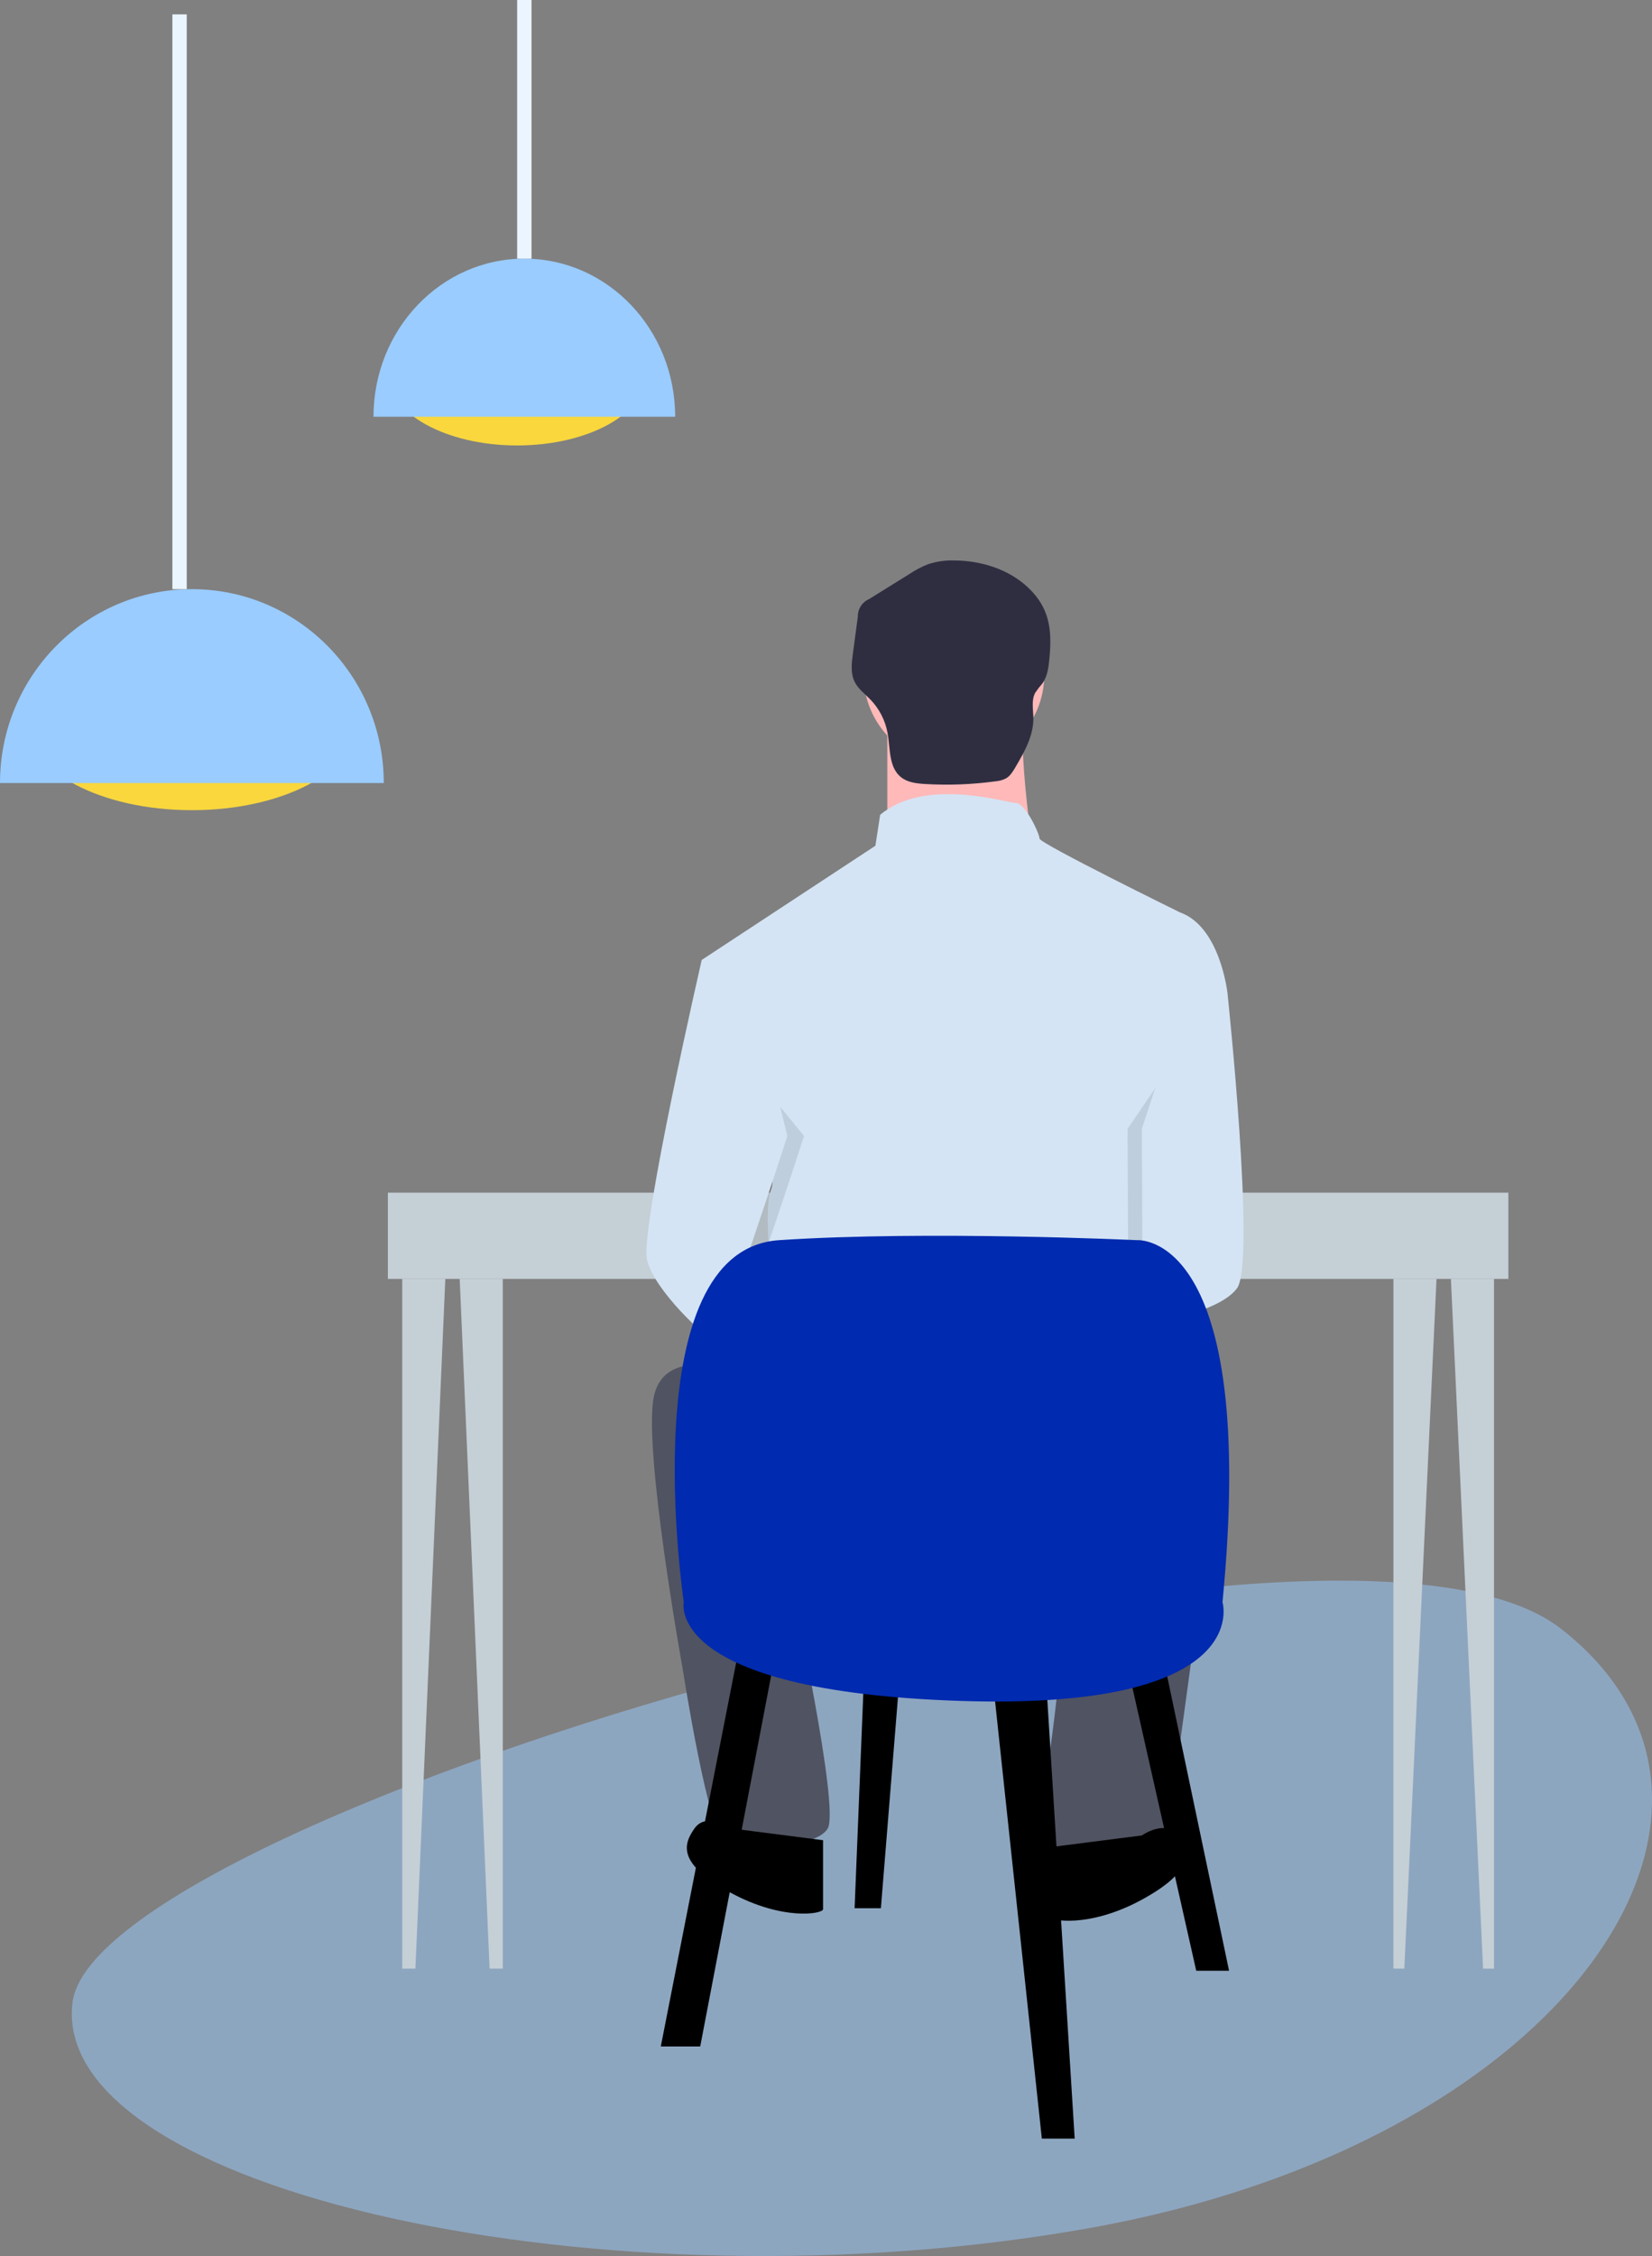 <?xml version="1.0" encoding="UTF-8"?>
<svg width="115px" height="157px" viewBox="0 0 115 157" version="1.1" xmlns="http://www.w3.org/2000/svg" xmlns:xlink="http://www.w3.org/1999/xlink">
    <rect x="0" y="0" width="115" height="157" fill="#808080" stroke="none"/>
    <title>F2EFD4C6-B5F8-41A0-B172-FB62B0063F93</title>
    <g id="Landing-page" stroke="none" stroke-width="1" fill="none" fill-rule="evenodd">
        <g id="Desktop-•-Page-Calculette-LGO--•-Oui-" transform="translate(-724, -841)">
            <g id="Group-2" transform="translate(724, 841)">
                <path d="M5.048,139.355 C6.651,126.235 92.683,100.911 108.654,113.338 C124.626,125.766 109.271,149.089 75.801,155.062 C42.331,161.034 3.445,152.476 5.048,139.355 Z" id="Background-Shape" fill="#9ACCFF" opacity="0.5"></path>
                <polygon id="Table-Stuff" fill="#C5CFD6" points="28 89 31 89 28.918 137 28 137"></polygon>
                <polygon id="Table-Stuff-Copy-2" fill="#C5CFD6" transform="translate(33.5, 113) scale(-1, 1) translate(-33.5, -113) " points="32 89 35 89 32.918 137 32 137"></polygon>
                <polygon id="Table-Stuff" fill="#C5CFD6" points="101 89 104 89 104 137 103.241 137"></polygon>
                <polygon id="Table-Stuff-Copy" fill="#C5CFD6" transform="translate(98.5, 113) scale(-1, 1) translate(-98.5, -113) " points="97 89 100 89 100 137 99.241 137"></polygon>
                <rect id="Table-Stuff" fill="#C5CFD6" x="27" y="83" width="78" height="6"></rect>
                <g id="human-sit-on-chair" transform="translate(45, 39)" fill-rule="nonzero">
                    <g id="man">
                        <ellipse id="Oval" fill="#FFB9B9" cx="21.404" cy="7.936" rx="6.293" ry="6.291"></ellipse>
                        <path d="M16.767,11.082 L16.767,21.015 L27.035,21.015 C27.035,21.015 25.71,12.737 26.372,10.254 L16.767,11.082 Z" id="Path" fill="#FFB9B9"></path>
                        <path d="M37.137,24.492 C37.137,24.492 27.366,19.691 27.366,19.36 C27.366,19.029 26.372,16.876 25.71,16.876 C25.047,16.876 19.417,15.055 16.27,17.704 L15.939,19.857 L3.849,27.804 L7.161,39.89 C7.161,39.89 9.314,42.208 8.652,43.863 C7.989,45.519 9.149,53.962 9.149,53.962 L35.15,53.135 L35.15,41.876 C35.15,41.876 35.978,39.227 36.475,38.4 C36.971,37.572 36.475,35.088 36.475,35.088 L40.449,30.121 C40.449,30.121 39.953,25.486 37.137,24.492 Z" id="Path" fill="#D4E4F4"></path>
                        <path d="M4.263,31.86 L5.008,27.804 C5.008,27.804 0.702,46.512 1.199,48.664 C1.696,50.817 5.34,54.128 5.836,54.294 C6.333,54.459 10.97,40.055 10.97,40.055 L4.263,31.86 Z" id="Path" fill="#000000" opacity="0.1"></path>
                        <path d="M6.664,27.307 L3.849,27.804 C3.849,27.804 -0.457,46.512 0.04,48.664 C0.537,50.817 4.18,54.128 4.677,54.294 C5.174,54.459 9.811,40.055 9.811,40.055 L6.664,27.307 Z" id="Path" fill="#D4E4F4"></path>
                        <path d="M38.048,32.853 L39.456,30.121 C39.456,30.121 41.443,48.83 40.118,50.651 C38.793,52.472 33.552,53.154 33.552,53.154 L33.494,39.559 L38.048,32.853 Z" id="Path" fill="#000000" opacity="0.1"></path>
                        <path d="M38.296,27.969 L40.449,30.121 C40.449,30.121 42.437,48.83 41.112,50.651 C39.787,52.472 34.546,53.154 34.546,53.154 L34.487,39.559 L38.296,27.969 Z" id="Path" fill="#D4E4F4"></path>
                        <path d="M6.168,56.446 C6.168,56.446 1.365,54.625 0.537,58.102 C-0.291,61.578 2.524,77.141 2.524,77.141 C2.524,77.141 4.346,88.896 5.505,89.227 C6.664,89.558 11.798,89.724 12.626,88.234 C13.455,86.744 10.142,71.512 10.142,71.512 L29.353,71.181 C29.353,71.181 28.194,84.426 27.532,85.585 C26.869,86.744 26.869,90.717 27.532,90.717 C28.194,90.717 35.481,90.386 35.978,89.393 C36.475,88.4 39.29,66.049 39.29,66.049 C39.29,66.049 41.609,58.267 38.959,58.764 C36.309,59.26 6.168,56.446 6.168,56.446 Z" id="Path" fill="#505361"></path>
                        <path d="M34.487,88.731 C34.487,88.731 36.143,87.572 36.971,88.731 C37.8,89.89 38.131,91.214 34.487,93.201 C30.844,95.188 28.028,94.691 28.028,94.36 L28.028,89.558 L34.487,88.731 Z" id="Path" fill="#000000"></path>
                        <path d="M5.836,88.234 C5.836,88.234 4.18,87.075 3.352,88.234 C2.524,89.393 2.193,90.717 5.836,92.704 C9.48,94.691 12.295,94.194 12.295,93.863 L12.295,89.062 L5.836,88.234 Z" id="Path" fill="#000000"></path>
                        <path d="M21.445,0.003 C20.818,-0.019 20.192,0.071 19.596,0.267 C19.134,0.452 18.693,0.686 18.28,0.963 L15.501,2.69 C15.019,2.899 14.709,3.377 14.717,3.903 L14.37,6.502 C14.282,7.158 14.201,7.859 14.495,8.452 C14.74,8.948 15.208,9.286 15.592,9.683 C16.207,10.321 16.621,11.125 16.783,11.996 C16.982,13.081 16.854,14.388 17.714,15.081 C18.179,15.456 18.813,15.527 19.409,15.561 C21.041,15.657 22.677,15.594 24.296,15.373 C24.554,15.354 24.805,15.284 25.035,15.167 C25.327,14.994 25.511,14.689 25.683,14.397 C26.303,13.341 26.942,12.217 26.936,10.992 C26.932,10.387 26.777,9.736 27.068,9.204 C27.222,8.979 27.389,8.762 27.568,8.556 C27.928,8.049 27.999,7.399 28.057,6.781 C28.245,4.805 28.049,3.302 26.592,1.911 C25.233,0.612 23.299,0.015 21.445,0.003 Z" id="Path" fill="#2F2E41"></path>
                    </g>
                    <g id="chair" transform="translate(1, 47)">
                        <polygon id="Path" fill="#000000" points="5.488 28.475 2.04165808e-13 56.415 2.744 56.415 8.003 28.933"></polygon>
                        <polygon id="Path" fill="#000000" points="23.095 30.765 26.525 62.828 28.812 62.828 26.754 29.849"></polygon>
                        <polygon id="Path" fill="#000000" points="32.471 29.849 37.273 51.148 39.559 51.148 34.986 29.391"></polygon>
                        <polygon id="Path" fill="#000000" points="14.177 29.849 13.491 46.796 15.321 46.796 16.693 29.849"></polygon>
                        <path d="M1.601,25.498 C1.601,25.498 -2.058,0.992 8.232,0.305 C18.522,-0.382 33.157,0.305 33.157,0.305 C33.157,0.305 41.617,-0.382 39.102,25.498 C39.102,25.498 41.389,33.055 20.809,32.368 C0.229,31.681 1.601,25.498 1.601,25.498 Z" id="Path" fill="#002AAF"></path>
                    </g>
                </g>
                <g id="Hanging-Lamp" transform="translate(0, 1)">
                    <g id="Light" transform="translate(0, 40)">
                        <ellipse id="Hanging-Lamp-Light" fill="#F9D73D" cx="13.358" cy="9.31" rx="11.469" ry="6.072"></ellipse>
                        <path d="M26.715,13.493 C26.715,6.041 20.735,0 13.358,0 C5.98,0 -7.10542736e-15,6.041 -7.10542736e-15,13.493" id="Hanging-Lamp" fill="#9ACCFF"></path>
                    </g>
                    <rect id="Wire" fill="#EBF5FF" x="12" y="0" width="1" height="40"></rect>
                </g>
                <ellipse id="Hanging-Lamp-Light" fill="#F9D73D" cx="36" cy="26" rx="9" ry="5"></ellipse>
                <path d="M47,29 C47,22.925 42.299,18 36.5,18 C30.701,18 26,22.925 26,29" id="Hanging-Lamp" fill="#9ACCFF"></path>
                <rect id="Wire" fill="#EBF5FF" x="36" y="0" width="1" height="18"></rect>
            </g>
        </g>
    </g>
</svg>